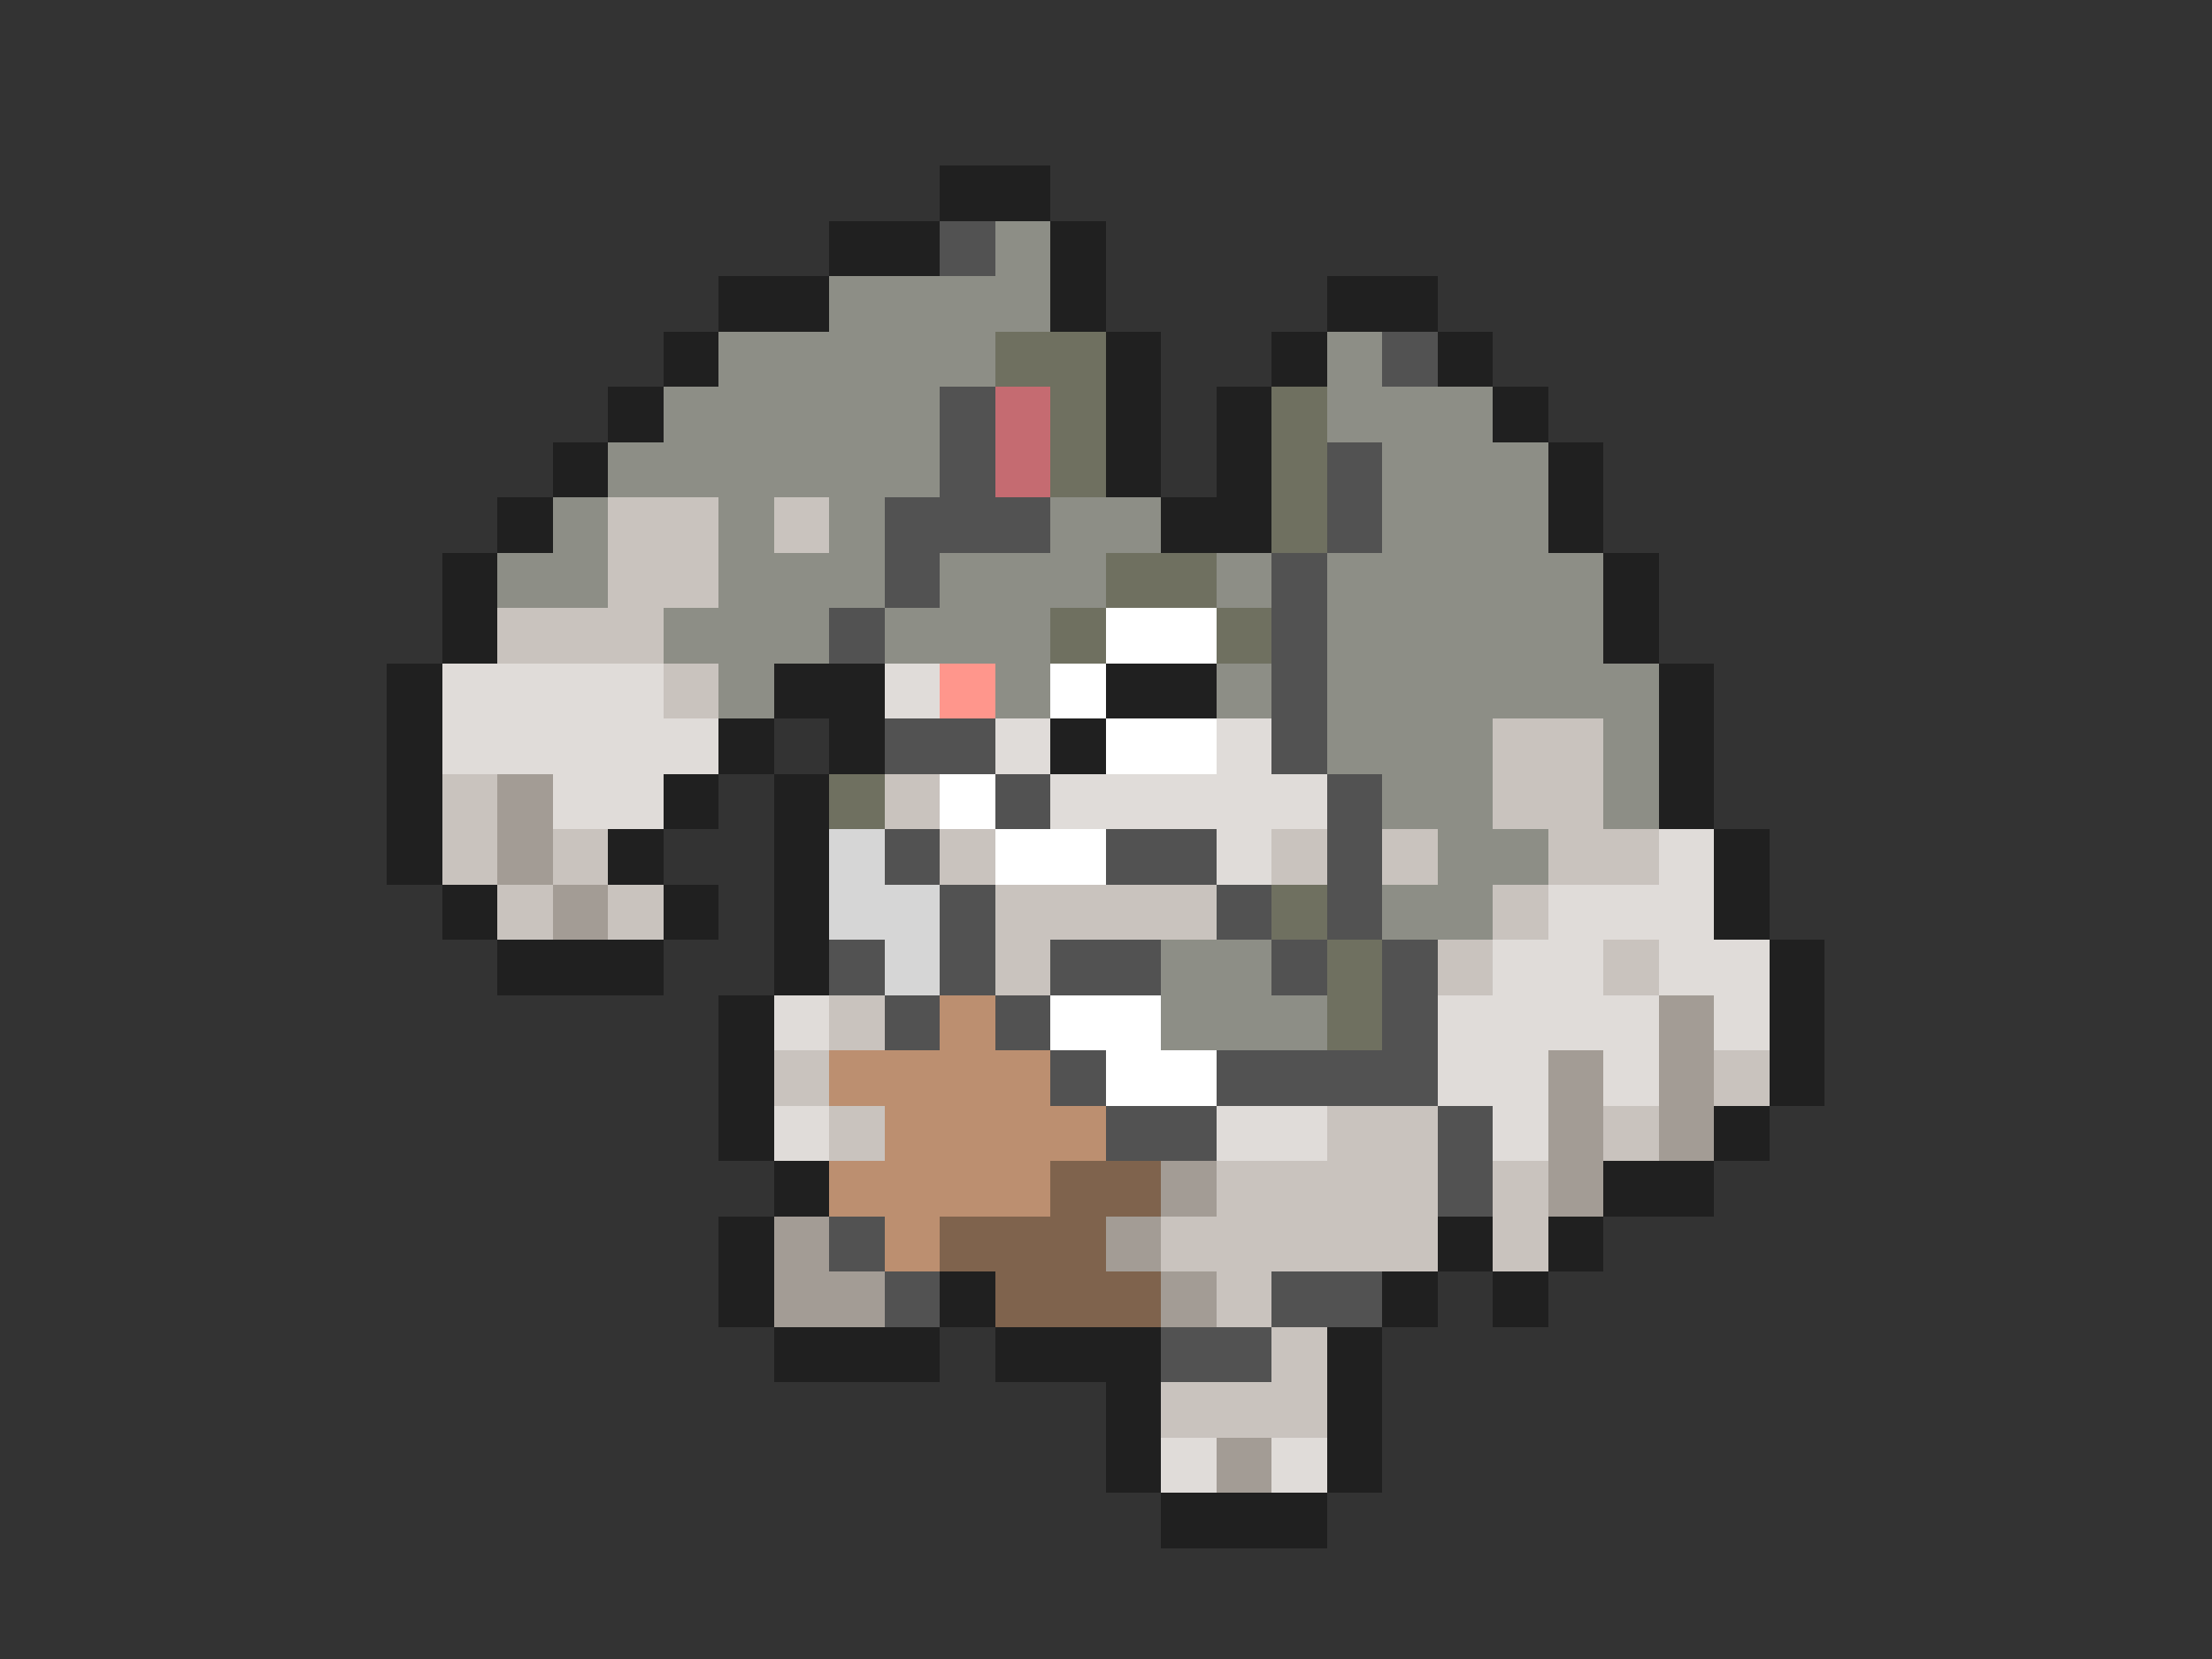 <svg xmlns="http://www.w3.org/2000/svg" viewBox="0 -0.5 40 30" shape-rendering="crispEdges">
<rect x="0" y="-0.5" width="40" height="30" fill="#333333" stroke="none"/>
<path stroke="#202020" d="M17 3h2M15 4h2M19 4h1M13 5h2M19 5h1M24 5h2M12 6h1M20 6h1M23 6h1M26 6h1M11 7h1M20 7h1M22 7h1M27 7h1M10 8h1M20 8h1M22 8h1M28 8h1M9 9h1M21 9h2M28 9h1M8 10h1M29 10h1M8 11h1M29 11h1M7 12h1M14 12h2M20 12h2M30 12h1M7 13h1M13 13h1M15 13h1M19 13h1M30 13h1M7 14h1M12 14h1M14 14h1M30 14h1M7 15h1M11 15h1M14 15h1M31 15h1M8 16h1M12 16h1M14 16h1M31 16h1M9 17h3M14 17h1M32 17h1M13 18h1M32 18h1M13 19h1M32 19h1M13 20h1M31 20h1M14 21h1M29 21h2M13 22h1M26 22h1M28 22h1M13 23h1M17 23h1M25 23h1M27 23h1M14 24h3M18 24h3M24 24h1M20 25h1M24 25h1M20 26h1M24 26h1M21 27h3" />
<path stroke="#525252" d="M17 4h1M25 6h1M17 7h1M17 8h1M24 8h1M16 9h3M24 9h1M16 10h1M23 10h1M15 11h1M23 11h1M23 12h1M16 13h2M23 13h1M18 14h1M24 14h1M16 15h1M20 15h2M24 15h1M17 16h1M22 16h1M24 16h1M15 17h1M17 17h1M19 17h2M23 17h1M25 17h1M16 18h1M18 18h1M25 18h1M19 19h1M22 19h4M20 20h2M26 20h1M26 21h1M15 22h1M16 23h1M23 23h2M21 24h2" />
<path stroke="#8d8e86" d="M18 4h1M15 5h4M13 6h5M24 6h1M12 7h5M24 7h3M11 8h6M25 8h3M10 9h1M13 9h1M15 9h1M19 9h2M25 9h3M9 10h2M13 10h3M17 10h3M22 10h1M24 10h5M12 11h3M16 11h3M24 11h5M13 12h1M18 12h1M22 12h1M24 12h6M24 13h3M29 13h1M25 14h2M29 14h1M26 15h2M25 16h2M21 17h2M21 18h3" />
<path stroke="#6f7060" d="M18 6h2M19 7h1M23 7h1M19 8h1M23 8h1M23 9h1M20 10h2M19 11h1M22 11h1M15 14h1M23 16h1M24 17h1M24 18h1" />
<path stroke="#c56b71" d="M18 7h1M18 8h1" />
<path stroke="#c9c3be" d="M11 9h2M14 9h1M11 10h2M9 11h3M12 12h1M27 13h2M8 14h1M16 14h1M27 14h2M8 15h1M10 15h1M17 15h1M23 15h1M25 15h1M28 15h2M9 16h1M11 16h1M18 16h4M27 16h1M18 17h1M26 17h1M29 17h1M15 18h1M14 19h1M31 19h1M15 20h1M24 20h2M29 20h1M22 21h4M27 21h1M21 22h5M27 22h1M22 23h1M23 24h1M21 25h3" />
<path stroke="#ffffff" d="M20 11h2M19 12h1M20 13h2M17 14h1M18 15h2M19 18h2M20 19h2" />
<path stroke="#e0dcd9" d="M8 12h4M16 12h1M8 13h5M18 13h1M22 13h1M10 14h2M19 14h5M22 15h1M30 15h1M28 16h3M27 17h2M30 17h2M14 18h1M26 18h4M31 18h1M26 19h2M29 19h1M14 20h1M22 20h2M27 20h1M21 26h1M23 26h1" />
<path stroke="#ff968c" d="M17 12h1" />
<path stroke="#a39c95" d="M9 14h1M9 15h1M10 16h1M30 18h1M28 19h1M30 19h1M28 20h1M30 20h1M21 21h1M28 21h1M14 22h1M20 22h1M14 23h2M21 23h1M22 26h1" />
<path stroke="#d6d6d6" d="M15 15h1M15 16h2M16 17h1" />
<path stroke="#bc8f70" d="M17 18h1M15 19h4M16 20h4M15 21h4M16 22h1" />
<path stroke="#7f634d" d="M19 21h2M17 22h3M18 23h3" />
</svg>